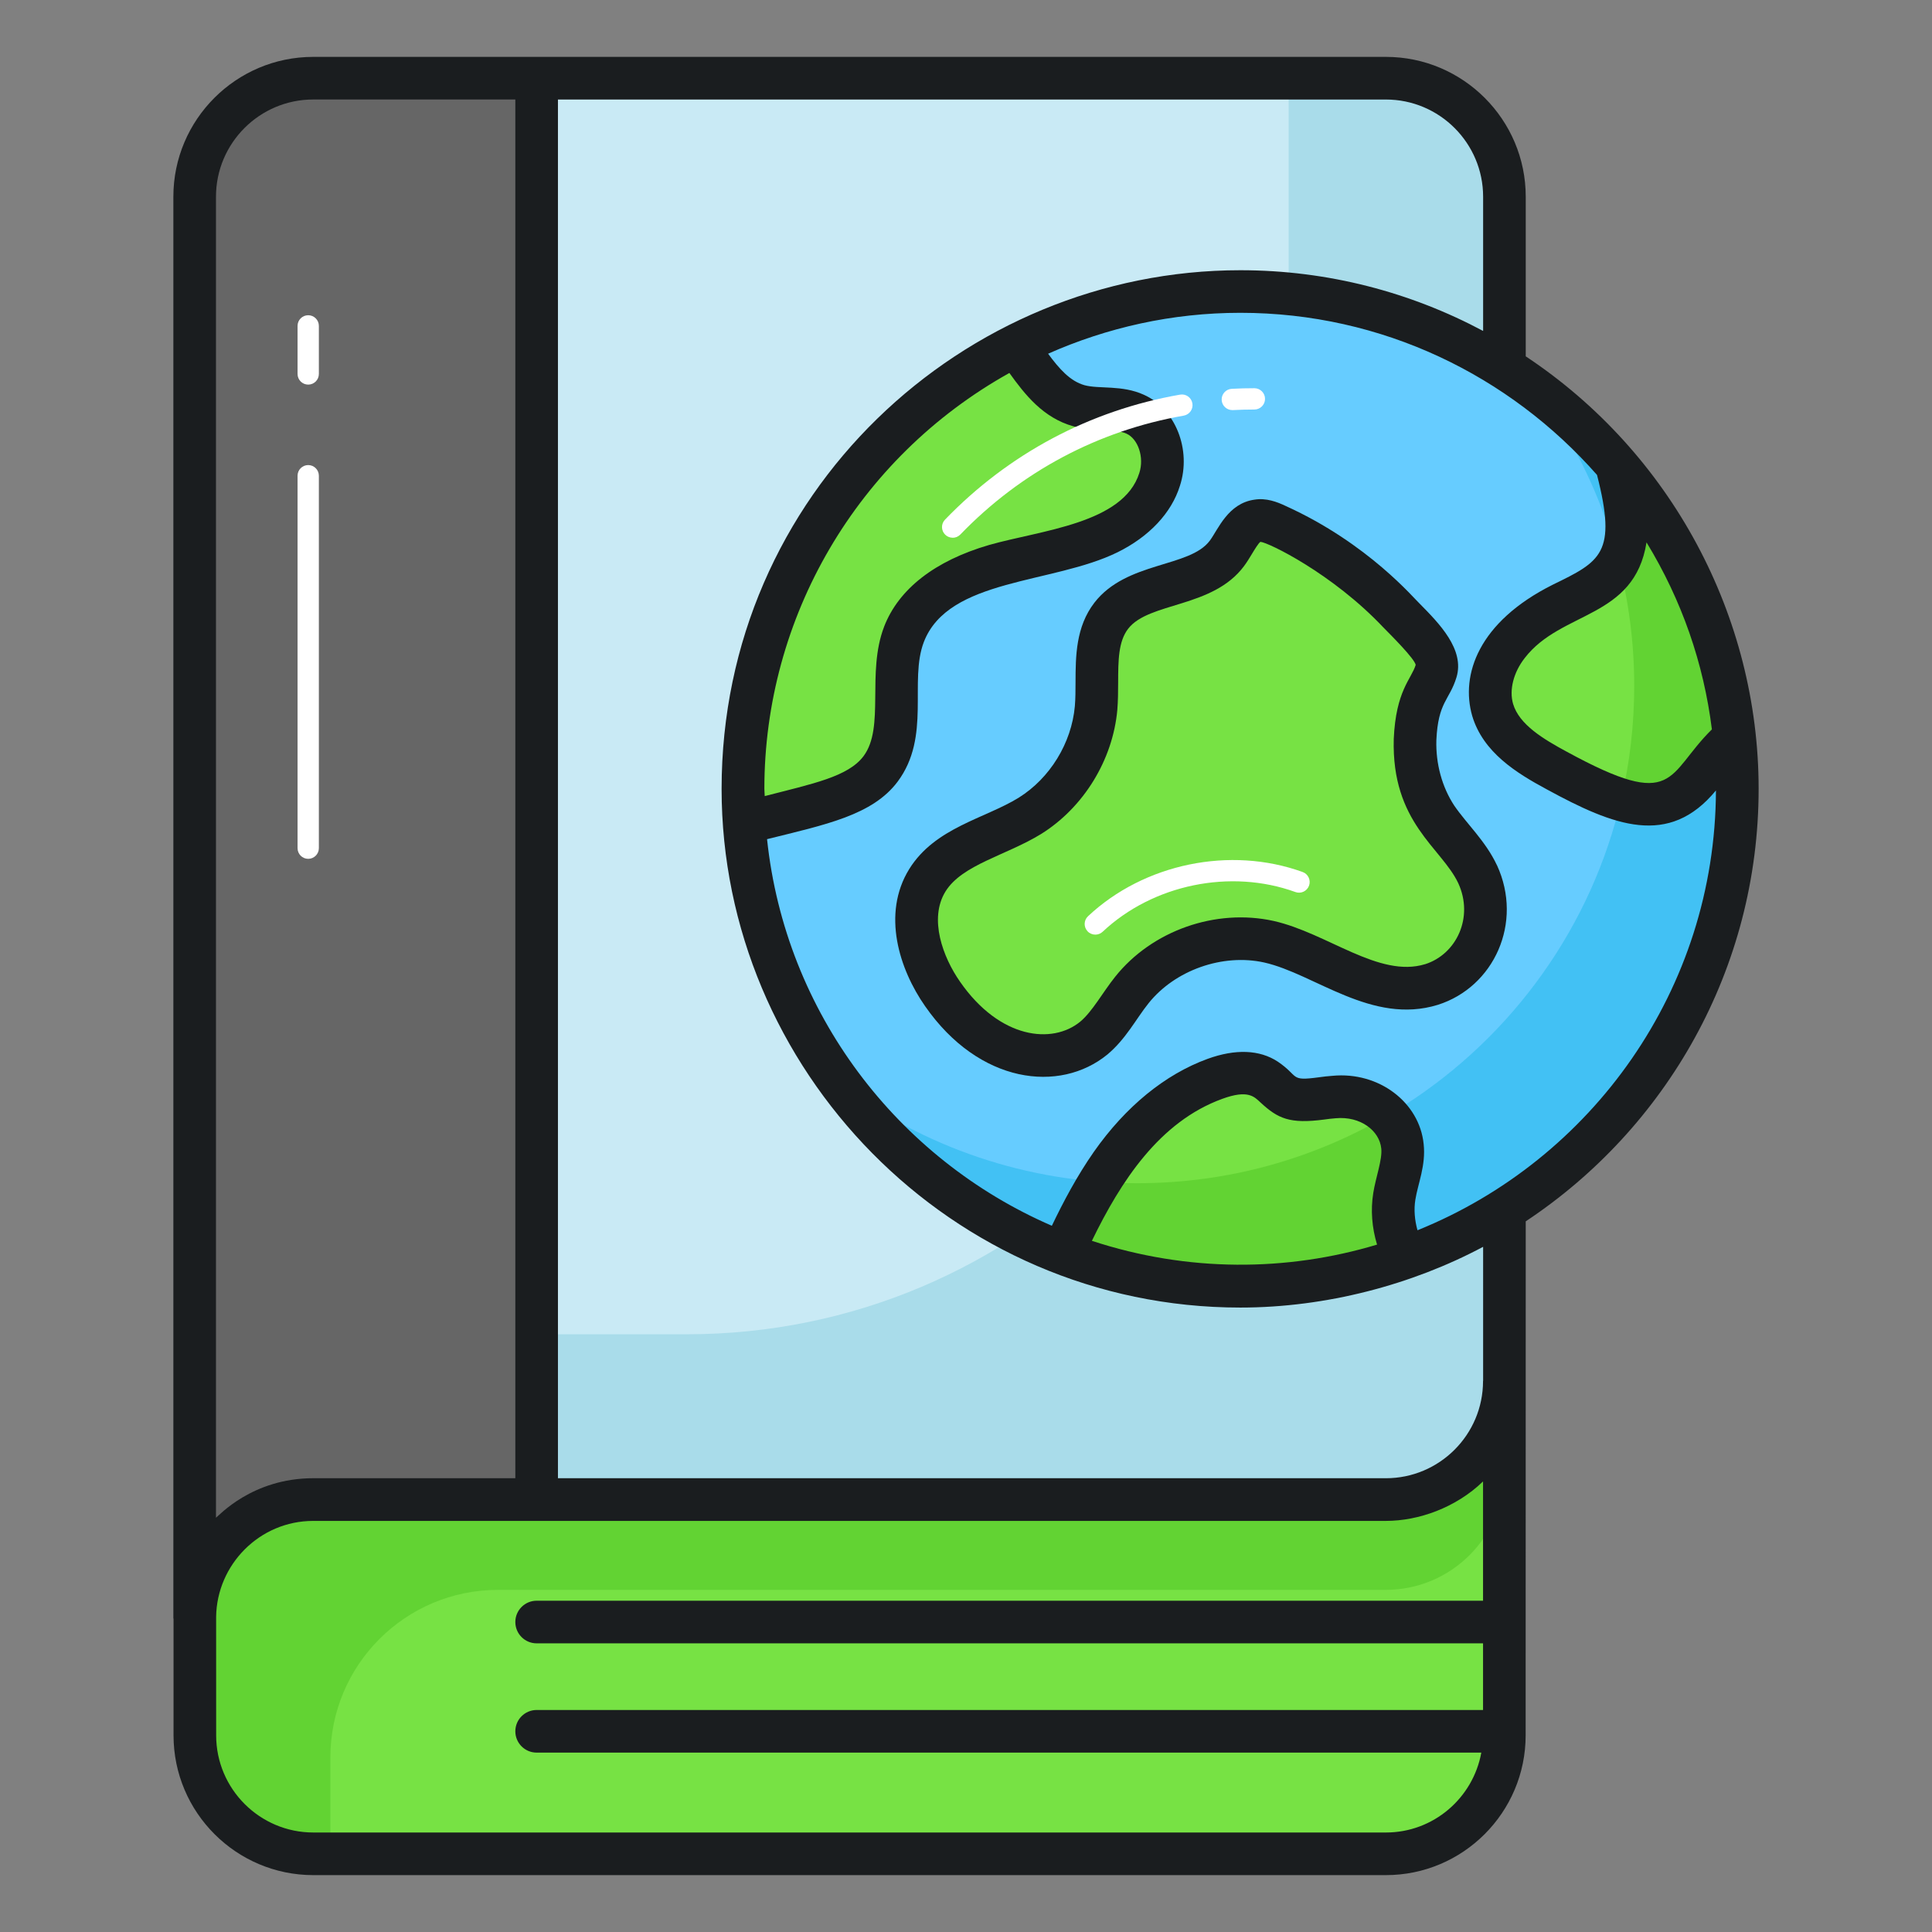 <svg id="Layer_1" enable-background="new 0 0 68 68" viewBox="0 0 68 68" xmlns="http://www.w3.org/2000/svg"><rect x="0" y="0" width="68" height="68" fill="#808080" stroke="none"/><g><g><g><path d="m13.887 65.058c.26.08.53.14.81.17-.28-.03-.55-.08-.81-.17z" fill="#f93"/></g></g><g><g><g><g><path d="m52.948 48.608v12.47c0 2.31-1.86 4.17-4.17 4.17h-37.75c-2.31 0-4.17-1.86-4.17-4.17v-4.34c.11-2.21 1.94-3.96 4.17-3.96h37.75c2.3 0 4.17-1.87 4.17-4.17z" fill="#77e244"/></g></g><g><g><path d="m52.948 48.608v3.173c0 2.307-1.87 4.177-4.177 4.177h-31.243c-3.258 0-5.9 2.641-5.9 5.9v3.39h-.6c-2.303 0-4.17-1.867-4.17-4.17v-4.34c.11-2.21 1.94-3.96 4.17-3.96h37.75c2.3 0 4.17-1.87 4.17-4.17z" fill="#62d333"/></g></g><g><g><path d="m52.951 6.924v41.685c0 2.304-1.868 4.172-4.172 4.172h-37.755c-2.294 0-4.172 1.857-4.172 4.172v-50.029c0-2.315 1.877-4.172 4.172-4.172h37.755c2.304 0 4.172 1.868 4.172 4.172z" fill="#c9eaf5"/></g></g><g><g><path d="m48.779 2.752h-3.422v23.032c0 11.696-9.482 21.178-21.178 21.178h-17.327v9.991c0-2.315 1.877-4.172 4.172-4.172h37.755c2.304 0 4.172-1.868 4.172-4.172v-41.685c0-2.304-1.868-4.172-4.172-4.172z" fill="#a9dcea"/></g></g><g><g><path d="m18.888 2.752v50.029h-7.864c-2.294 0-4.172 1.857-4.172 4.172v-50.029c0-2.315 1.877-4.172 4.172-4.172z" fill="#666"/></g></g><g><g><path d="m10.848 30.228c-.207 0-.375-.168-.375-.375v-13.109c0-.207.168-.375.375-.375s.375.168.375.375v13.109c0 .207-.168.375-.375.375z" fill="#fff"/></g></g><g><g><path d="m10.848 13.537c-.207 0-.375-.168-.375-.375v-1.692c0-.207.168-.375.375-.375s.375.168.375.375v1.692c0 .207-.168.375-.375.375z" fill="#fff"/></g></g></g><g><g><g><path d="m61.148 27.765c0 9.668-7.836 17.505-17.491 17.505-9.668 0-17.505-7.836-17.505-17.505 0-9.669 7.837-17.505 17.505-17.505 9.655 0 17.491 7.836 17.491 17.505z" fill="#6cf"/></g></g><g><g><path d="m61.145 27.763c0 9.674-7.833 17.507-17.489 17.507-5.762 0-10.876-2.784-14.067-7.084 2.913 2.173 6.53 3.459 10.442 3.459 9.655 0 17.489-7.843 17.489-17.508 0-3.912-1.285-7.528-3.459-10.442 4.3 3.191 7.084 8.305 7.084 14.067z" fill="#42c1f4"/></g></g><g><g><path d="m31.818 22.325c-.583 1.517.148 3.431-.823 4.735-.574.768-1.563 1.064-2.488 1.313-.768.203-1.535.416-2.312.592-.037-.398-.047-.795-.047-1.202 0-6.816 3.903-12.726 9.6-15.612.647.879 1.202 1.84 2.22 2.127.647.176 1.369.019 1.979.296.814.361 1.147 1.443.869 2.294-.268.86-1.008 1.498-1.813 1.896-1.239.61-2.654.758-3.986 1.138-1.332.388-2.701 1.128-3.2 2.423z" fill="#77e244"/></g></g><g><g><path d="m49.473 44.272c-1.822.647-3.773.999-5.817.999-2.201 0-4.319-.407-6.261-1.156.499-1.091 1.036-2.164 1.72-3.145.916-1.304 2.146-2.451 3.644-2.997.583-.213 1.285-.324 1.803.019.259.176.453.435.721.583.499.268 1.101.074 1.665.037.546-.046 1.119.074 1.572.379.453.305.786.805.842 1.35.065.592-.194 1.175-.287 1.766-.12.74.037 1.508.398 2.164z" fill="#77e244"/></g></g><g><g><path d="m49.473 44.272c-1.822.647-3.773.999-5.817.999-2.201 0-4.319-.407-6.261-1.156.398-.86.814-1.711 1.313-2.516.435.028.879.046 1.323.046 3.209 0 6.224-.869 8.814-2.386.287.296.481.675.518 1.082.065.592-.194 1.175-.287 1.766-.12.74.037 1.508.398 2.164z" fill="#62d333"/></g></g><g><g><path d="m52.007 30.769c.333.721.37 1.581.065 2.321-.305.731-.934 1.323-1.693 1.563-.962.296-2.007.018-2.932-.37-.925-.398-1.804-.916-2.784-1.138-1.757-.388-3.708.296-4.827 1.702-.453.564-.786 1.23-1.341 1.692-.804.657-1.979.749-2.959.398-.971-.361-1.766-1.101-2.358-1.951-.823-1.175-1.285-2.793-.536-4.005.758-1.221 2.377-1.508 3.607-2.266 1.304-.814 2.192-2.257 2.331-3.792.092-1.119-.148-2.368.536-3.256.962-1.239 3.135-.934 4.069-2.192.324-.435.536-1.073 1.073-1.147.231-.037.462.055.675.157 1.609.731 3.08 1.785 4.301 3.08.444.472 1.507 1.415 1.313 2.053-.12.398-.416.758-.536 1.175-.12.398-.185.814-.204 1.23-.028.962.222 1.933.749 2.738.462.684 1.101 1.258 1.452 2.007z" fill="#77e244"/></g></g><g><g><path d="m61.052 25.951c-.268.24-.518.49-.74.768-.444.546-.842 1.184-1.498 1.443-.435.185-.925.166-1.387.074-.934-.194-1.794-.657-2.626-1.11-.943-.509-1.961-1.119-2.266-2.146-.222-.777.037-1.637.536-2.275.49-.638 1.193-1.091 1.915-1.452.629-.314 1.313-.592 1.757-1.147.564-.712.592-1.72.425-2.608-.074-.398-.185-.786-.287-1.175 2.284 2.636 3.792 5.965 4.171 9.628z" fill="#77e244"/></g></g><g><g><path d="m61.052 25.951c-.268.24-.518.49-.74.768-.444.546-.842 1.184-1.498 1.443-.435.185-.925.166-1.387.074-.12-.028-.249-.055-.37-.093.305-1.286.462-2.627.462-4.005 0-1.517-.194-2.978-.555-4.375.342-.675.342-1.517.203-2.266-.074-.398-.185-.786-.287-1.175 2.284 2.636 3.792 5.965 4.171 9.628z" fill="#62d333"/></g></g><g fill="#1a1d1f"><path d="m52.686 30.451c-.398-.851-1.08-1.475-1.504-2.101-.428-.652-.65-1.471-.627-2.293.061-1.363.462-1.405.709-2.22.296-.977-.616-1.901-1.282-2.576-.192-.169-1.814-2.13-4.727-3.451-.311-.148-.688-.29-1.101-.224-.935.13-1.278 1.046-1.572 1.442-.71.956-2.93.723-4.061 2.182-.659.854-.663 1.89-.666 2.804-.001.285-.001.57-.024.842-.117 1.299-.876 2.534-1.977 3.221-1.189.735-2.942 1.047-3.852 2.51-.976 1.579-.35 3.53.559 4.828 1.903 2.736 4.739 3.07 6.414 1.701.654-.545 1.011-1.257 1.448-1.802.932-1.169 2.61-1.762 4.075-1.437 1.78.402 3.786 2.206 6.108 1.49 1.979-.627 3.013-2.893 2.083-4.913-.001-.001-.001-.003-.002-.004zm-2.527 3.485c-1.626.496-3.432-1.093-5.333-1.522-2.038-.449-4.28.339-5.575 1.964-.436.544-.801 1.223-1.23 1.581-.984.807-2.83.61-4.229-1.403-.607-.866-1.106-2.22-.514-3.179.589-.949 2.136-1.267 3.367-2.024 1.495-.933 2.522-2.604 2.681-4.367.026-.315.028-.64.029-.965.003-.773.005-1.441.353-1.892.734-.948 2.977-.721 4.078-2.205.098-.131.188-.278.277-.426.088-.146.235-.389.3-.427.269.015 2.536 1.115 4.323 3.009.272.276 1.097 1.097 1.142 1.322-.152.5-.697.903-.772 2.601-.085 2.961 1.682 3.831 2.271 5.084.551 1.198-.061 2.499-1.169 2.85z"/><path d="m61.898 27.765c0-6.072-3.075-11.827-8.197-15.223v-5.618c0-2.714-2.208-4.922-4.922-4.922-22.738 0-23.586 0-37.755 0-2.714 0-4.922 2.208-4.922 4.922v50.029c0 .01.005.019.006.029v4.096c0 2.713 2.207 4.92 4.92 4.92h37.75c2.713 0 4.92-2.207 4.92-4.92 0-1.85-.001 6.701.003-18.091 4.933-3.271 8.197-8.87 8.197-15.223zm-3.945-8.674c1.246 2.047 2.009 4.254 2.3 6.581-1.619 1.592-1.223 2.901-5.097.792-.842-.454-1.684-.96-1.901-1.691-.141-.491.015-1.107.41-1.612 1.289-1.677 3.857-1.372 4.287-4.07zm-50.351-12.167c0-1.887 1.535-3.422 3.422-3.422h7.114v48.526h-7.11c-2.154 0-3.325 1.324-3.426 1.391 0 0 0-46.495-0-46.495zm41.176 57.574h-37.75c-1.886 0-3.42-1.534-3.42-3.42l-.001-4.174c.026-1.83 1.524-3.373 3.417-3.373h37.755c1.148 0 2.461-.463 3.419-1.389v4.198h-33.31c-.414 0-.75.336-.75.75s.336.75.75.75h33.31v2.346h-33.31c-.414 0-.75.336-.75.75s.336.75.75.75h33.249c-.289 1.595-1.681 2.812-3.358 2.812zm3.423-15.904c-0.0.005-.003.009-.003.015 0 1.886-1.534 3.42-3.42 3.42h-29.14v-48.526h29.141c1.887 0 3.422 1.535 3.422 3.422v4.723c-2.551-1.36-5.458-2.137-8.544-2.137-9.741 0-18.259 7.854-18.259 18.254 0 9.849 8.049 18.257 18.258 18.257 3.021 0 6.044-.805 8.545-2.138zm-14.429-33.591c.709.192 1.453.067 1.872.258.415.185.634.839.457 1.384-.558 1.786-3.462 2.016-5.293 2.538-1.903.555-3.179 1.549-3.69 2.873 0 0-0 0-0.0.001-.627 1.632.035 3.536-.723 4.555-.542.725-1.78.97-3.479 1.408-.001-.086-.013-.169-.013-.255 0-6.025 3.254-11.643 8.624-14.638.549.764 1.188 1.578 2.246 1.876zm10.563 26.984c-.097.598-.049 1.222.133 1.819-3.17.954-6.664.976-10.037-.133 1.019-2.1 2.38-4.191 4.585-4.996.916-.335 1.13-.076 1.355.132.611.563 1.024.755 2.239.595.129-.018.258-.035.402-.045.878-.08 1.541.441 1.604 1.064.043.386-.196 1.023-.281 1.563zm1.556 1.315c-.099-.358-.132-.726-.075-1.078.09-.565.375-1.208.292-1.957-.147-1.464-1.573-2.558-3.208-2.402-.161.01-.324.031-.487.053-1.035.14-.668-.029-1.438-.551-.638-.422-1.494-.454-2.473-.098-1.499.547-2.883 1.678-4.002 3.272-.594.851-1.074 1.759-1.478 2.602-5.43-2.352-9.379-7.492-10.024-13.607 2.052-.511 3.712-.841 4.598-2.027 1.183-1.59.391-3.535.921-4.914.868-2.25 4.534-2.034 6.818-3.157 1.117-.552 1.897-1.385 2.194-2.337.416-1.274-.158-2.715-1.272-3.208-.771-.35-1.569-.194-2.086-.335-.509-.144-.889-.577-1.281-1.108 2.072-.919 4.358-1.44 6.767-1.44 5 0 9.482 2.217 12.553 5.706.709 2.762.131 3.042-1.56 3.865-2.623 1.314-3.245 3.177-2.834 4.612.383 1.29 1.558 2.015 2.626 2.59 2.359 1.286 4.298 2.049 5.954.038-.024 7.008-4.371 13.006-10.504 15.48z"/></g><g><g><path d="m43.373 14.434c-.198 0-.363-.155-.374-.355-.011-.206.148-.383.354-.394.265-.015.53-.021.797-.021.207 0 .375.168.375.375s-.168.375-.375.375c-.254 0-.506.007-.757.02-.007.001-.014.001-.021.001z" fill="#fff"/></g></g><g><g><path d="m33.53 18.926c-.094 0-.188-.035-.26-.105-.149-.144-.153-.381-.01-.53 2.244-2.326 5.105-3.849 8.274-4.401.205-.037.398.101.434.305s-.101.398-.305.434c-3.011.526-5.73 1.973-7.863 4.185-.074.076-.172.114-.27.114z" fill="#fff"/></g></g><g><g><path d="m38.551 32.896c-.1 0-.2-.04-.273-.118-.142-.151-.134-.389.017-.53 1.973-1.853 5.007-2.479 7.554-1.556.194.07.295.285.225.48-.07.194-.285.296-.48.225-2.285-.829-5.012-.267-6.784 1.397-.072.068-.165.102-.257.102z" fill="#fff"/></g></g></g></g></g></svg>